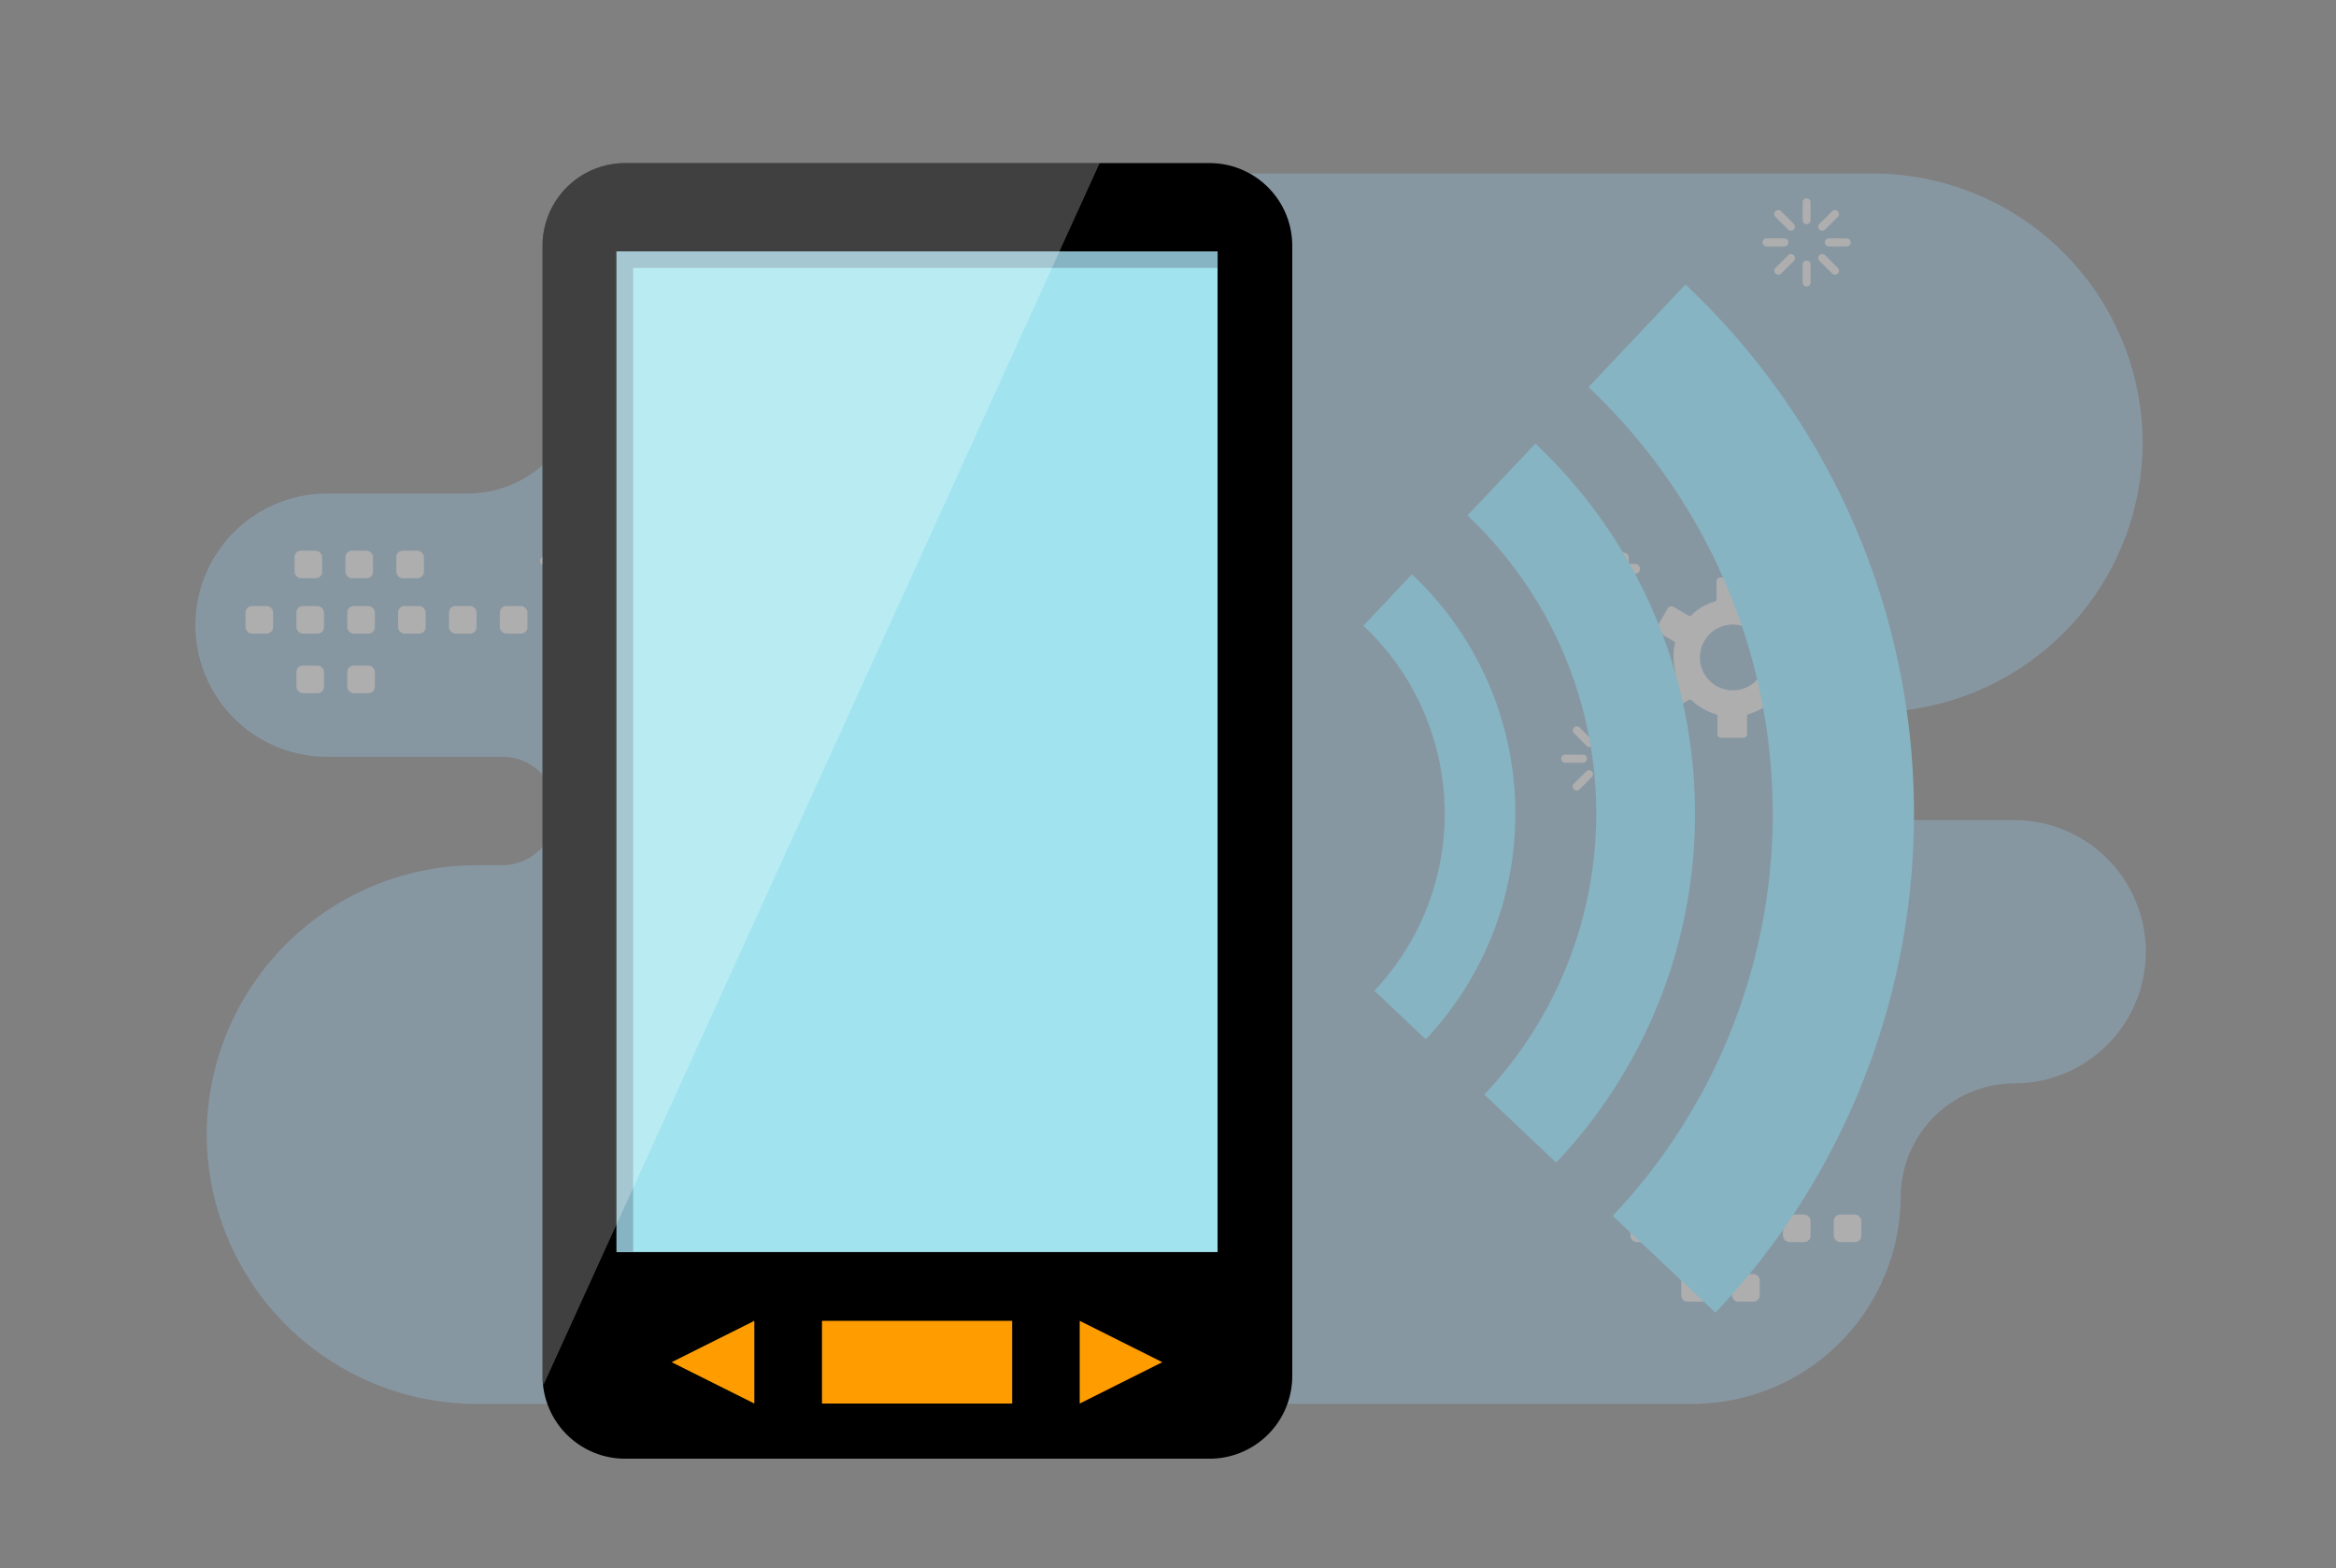 <svg id="Layer_1" data-name="Layer 1" xmlns="http://www.w3.org/2000/svg" viewBox="0 0 213 143"><rect x="0" y="0" width="213" height="143" fill="#808080" stroke="none"/><defs><style>.cls-1{opacity:0.36;}.cls-2{fill:#94bfdf;}.cls-2,.cls-4{fill-rule:evenodd;}.cls-3,.cls-4,.cls-8{fill:#fff;}.cls-5{fill:#a1e4ef;}.cls-6{fill:#86b4c2;}.cls-7{fill:#ff9d00;}.cls-8{opacity:0.25;}</style></defs><title>ecommerce</title><g class="cls-1"><path class="cls-2" d="M170.82,15.82a24.63,24.63,0,0,1,24.55,24.55h0a24.63,24.63,0,0,1-24.55,24.56h0a4.94,4.94,0,0,0-4.93,4.92h0a5,5,0,0,0,4.93,4.93h12.84a12,12,0,0,1,12,12h0a12,12,0,0,1-12,12,10.39,10.39,0,0,0-10.35,10.36h0A19,19,0,0,1,154.4,128h-111a24.63,24.63,0,0,1-24.55-24.55h0A24.63,24.63,0,0,1,43.44,78.89h2.38A5,5,0,0,0,50.75,74h0A4.94,4.94,0,0,0,45.82,69h-16a12,12,0,0,1-12-12h0a12,12,0,0,1,12-12H42.67A10.39,10.39,0,0,0,53,34.72h0a19,19,0,0,1,18.9-18.9Z"/><rect class="cls-3" x="167.21" y="110.74" width="2.51" height="2.51" rx="0.58"/><rect class="cls-3" x="162.58" y="110.74" width="2.51" height="2.51" rx="0.58"/><path class="cls-3" d="M158.53,110.74h1.34a.58.58,0,0,1,.58.58v1.34a.58.58,0,0,1-.58.58h-1.34a.59.59,0,0,1-.59-.59v-1.34A.58.58,0,0,1,158.53,110.74Z"/><rect class="cls-3" x="153.31" y="110.74" width="2.51" height="2.51" rx="0.58"/><rect class="cls-3" x="148.67" y="110.74" width="2.51" height="2.51" rx="0.58"/><rect class="cls-3" x="162.41" y="105.68" width="2.51" height="2.51" rx="0.58"/><rect class="cls-3" x="157.77" y="105.68" width="2.51" height="2.51" rx="0.58"/><path class="cls-3" d="M153.72,105.68h1.34a.59.59,0,0,1,.59.59v1.34a.58.58,0,0,1-.58.58h-1.34a.58.58,0,0,1-.58-.58v-1.34A.58.58,0,0,1,153.72,105.68Z"/><path class="cls-3" d="M158.53,116.17h1.34a.58.58,0,0,1,.58.58v1.34a.59.59,0,0,1-.59.59h-1.34a.59.59,0,0,1-.59-.59v-1.34A.58.58,0,0,1,158.53,116.17Z"/><path class="cls-3" d="M153.89,116.17h1.34a.58.58,0,0,1,.58.58v1.34a.59.59,0,0,1-.59.59h-1.34a.58.58,0,0,1-.58-.58v-1.34A.58.58,0,0,1,153.89,116.17Z"/><path class="cls-4" d="M146,65.52a.36.36,0,0,1,.36-.36.37.37,0,0,1,.37.36v1.64a.37.37,0,0,1-.37.36.36.36,0,0,1-.36-.36V65.52Zm-2.48,1.33a.36.36,0,0,1,0-.51.36.36,0,0,1,.52,0l1.15,1.15a.37.37,0,0,1,0,.52.36.36,0,0,1-.51,0l-1.16-1.16Zm-.81,2.69a.36.36,0,0,1-.36-.36.37.37,0,0,1,.36-.37h1.63a.37.37,0,0,1,.37.37.36.36,0,0,1-.37.36ZM144,72a.37.37,0,0,1-.52-.52l1.16-1.15a.36.36,0,1,1,.51.51L144,72Zm2.69.81a.37.37,0,0,1-.37.36.36.36,0,0,1-.36-.36V71.2a.36.36,0,0,1,.36-.37.37.37,0,0,1,.37.37v1.63Zm2.47-1.33a.36.36,0,0,1,0,.52.36.36,0,0,1-.51,0l-1.16-1.16a.36.36,0,0,1,0-.51.37.37,0,0,1,.52,0l1.15,1.15Zm.82-2.69a.37.37,0,0,1,.36.37.36.36,0,0,1-.36.36h-1.64a.36.36,0,0,1-.36-.36.37.37,0,0,1,.36-.37Zm-1.33-2.47a.36.36,0,0,1,.51.51L148,68a.37.37,0,0,1-.52-.52Z"/><path class="cls-4" d="M148.51,50.83v.59h.59a.45.45,0,0,1,.44.45h0a.45.45,0,0,1-.44.45h-.59v.59a.45.45,0,0,1-.45.45h0a.45.45,0,0,1-.45-.45v-.59H147a.45.45,0,0,1-.45-.45h0a.46.46,0,0,1,.45-.45h.59v-.59a.45.45,0,0,1,.45-.44h0A.45.45,0,0,1,148.51,50.83Z"/><path class="cls-4" d="M95.28,33.55v.59h.58a.45.45,0,0,1,.45.45h0a.45.45,0,0,1-.45.45h-.58v.59a.45.45,0,0,1-.45.44h0a.45.45,0,0,1-.45-.44V35h-.59a.45.45,0,0,1-.45-.45h0a.45.45,0,0,1,.45-.45h.59v-.59a.45.45,0,0,1,.45-.45h0A.46.46,0,0,1,95.28,33.55Z"/><path class="cls-4" d="M51.19,50.11v.59h.59a.45.45,0,0,1,.45.44h0a.45.45,0,0,1-.45.45h-.59v.59a.45.45,0,0,1-.45.45h0a.45.45,0,0,1-.44-.45v-.59h-.59a.45.45,0,0,1-.45-.45h0a.45.45,0,0,1,.45-.44h.59v-.59a.45.45,0,0,1,.44-.45h0A.45.45,0,0,1,51.19,50.11Z"/><path class="cls-4" d="M58.16,39.5a.36.36,0,0,1,.72,0v1.64a.36.36,0,1,1-.72,0V39.5Zm-2.48,1.33a.36.36,0,0,1,0-.51.35.35,0,0,1,.51,0l1.16,1.15a.37.37,0,0,1,0,.52.36.36,0,0,1-.51,0l-1.16-1.16Zm-.81,2.69a.37.37,0,0,1-.37-.36.38.38,0,0,1,.37-.37H56.5a.37.37,0,0,1,.36.37.36.36,0,0,1-.36.36ZM56.19,46a.36.36,0,0,1-.51,0,.37.37,0,0,1,0-.52l1.16-1.15a.35.35,0,0,1,.51,0,.36.36,0,0,1,0,.51L56.19,46Zm2.69.81a.36.36,0,1,1-.72,0V45.18a.36.36,0,1,1,.72,0v1.63Zm2.48-1.33a.37.37,0,0,1,0,.52.36.36,0,0,1-.51,0l-1.16-1.16a.36.36,0,0,1,0-.51.35.35,0,0,1,.51,0l1.16,1.15Zm.81-2.69a.38.38,0,0,1,.37.37.37.37,0,0,1-.37.36H60.54a.36.36,0,0,1-.36-.36.37.37,0,0,1,.36-.37Zm-1.32-2.47a.35.35,0,0,1,.51,0,.36.36,0,0,1,0,.51L60.2,42a.36.36,0,0,1-.51,0,.37.37,0,0,1,0-.52Z"/><path class="cls-4" d="M87.3,74.91a.36.36,0,0,1,.36-.36.37.37,0,0,1,.37.36v1.63a.38.38,0,0,1-.37.37.37.37,0,0,1-.36-.37V74.91Zm-2.48,1.33a.37.37,0,1,1,.52-.52l1.15,1.16a.35.35,0,0,1,0,.51.36.36,0,0,1-.51,0l-1.16-1.15ZM84,78.93a.37.37,0,0,1-.36-.37A.36.36,0,0,1,84,78.2h1.64a.36.36,0,0,1,.36.36.37.37,0,0,1-.36.37Zm1.33,2.47a.36.36,0,0,1-.52,0,.36.36,0,0,1,0-.51L86,79.73a.36.36,0,0,1,.51,0,.36.36,0,0,1,0,.52L85.34,81.4Zm2.69.82a.37.37,0,0,1-.37.36.36.36,0,0,1-.36-.36V80.58a.36.36,0,0,1,.36-.36.37.37,0,0,1,.37.36v1.64Zm2.48-1.33a.36.36,0,0,1,0,.51.36.36,0,0,1-.52,0l-1.16-1.15a.37.37,0,0,1,.52-.52l1.16,1.16Zm.81-2.69a.36.36,0,0,1,.36.36.37.37,0,0,1-.36.37H89.68a.37.37,0,0,1-.36-.37.36.36,0,0,1,.36-.36ZM90,75.72a.37.37,0,1,1,.52.52l-1.16,1.15a.37.37,0,0,1-.52,0,.36.36,0,0,1,0-.51Z"/><path class="cls-4" d="M164.37,18.45a.36.36,0,0,1,.72,0v1.63a.36.36,0,1,1-.72,0V18.45Zm-2.48,1.33a.37.37,0,0,1,0-.52.36.36,0,0,1,.51,0l1.16,1.16a.36.36,0,0,1-.51.51l-1.16-1.15Zm-.81,2.69a.38.38,0,0,1-.37-.37.37.37,0,0,1,.37-.36h1.63a.36.36,0,0,1,.36.36.37.37,0,0,1-.36.37Zm1.32,2.47a.36.36,0,1,1-.51-.51l1.16-1.16a.36.36,0,0,1,.51,0,.37.37,0,0,1,0,.52l-1.16,1.15Zm2.69.82a.36.36,0,0,1-.72,0V24.12a.36.36,0,0,1,.72,0v1.64Zm2.48-1.33a.36.36,0,1,1-.51.51l-1.16-1.15a.37.37,0,0,1,0-.52.36.36,0,0,1,.51,0l1.16,1.16Zm.81-2.69a.37.37,0,0,1,.37.36.38.38,0,0,1-.37.37h-1.63a.37.37,0,0,1-.36-.37.36.36,0,0,1,.36-.36Zm-1.32-2.48a.36.36,0,0,1,.51,0,.37.37,0,0,1,0,.52l-1.16,1.15a.36.36,0,0,1-.51-.51Z"/><rect class="cls-3" x="45.58" y="55.26" width="2.51" height="2.51" rx="0.58"/><rect class="cls-3" x="40.94" y="55.26" width="2.51" height="2.51" rx="0.58"/><rect class="cls-3" x="36.3" y="55.26" width="2.51" height="2.51" rx="0.58"/><rect class="cls-3" x="31.67" y="55.26" width="2.51" height="2.51" rx="0.58"/><rect class="cls-3" x="27.03" y="55.26" width="2.51" height="2.51" rx="0.58"/><rect class="cls-3" x="22.39" y="55.26" width="2.51" height="2.51" rx="0.58"/><rect class="cls-3" x="36.14" y="50.21" width="2.51" height="2.51" rx="0.58"/><rect class="cls-3" x="31.5" y="50.21" width="2.51" height="2.51" rx="0.58"/><rect class="cls-3" x="26.86" y="50.21" width="2.51" height="2.51" rx="0.58"/><rect class="cls-3" x="31.67" y="60.69" width="2.51" height="2.51" rx="0.58"/><rect class="cls-3" x="27.03" y="60.69" width="2.51" height="2.51" rx="0.58"/><path class="cls-4" d="M161.71,63.83Zm-1.58-6A3,3,0,1,0,161,60a3,3,0,0,0-.89-2.15Zm-.66-3a5.45,5.45,0,0,1,1.19.5,5.77,5.77,0,0,1,1.05.79.18.18,0,0,0,.22,0l1.41-.82h0a.39.39,0,0,1,.26,0,.34.34,0,0,1,.21.16h0l1,1.72a.37.37,0,0,1,0,.27.35.35,0,0,1-.17.21h0l-1.4.81a.18.18,0,0,0-.09.2h0a3.44,3.44,0,0,1,.12.64,4.87,4.87,0,0,1,0,.66,5.42,5.42,0,0,1-.16,1.3.2.2,0,0,0,.1.21l1.4.81h0a.33.33,0,0,1,.17.21.34.34,0,0,1,0,.26l-1,1.74h0a.35.35,0,0,1-.48.12h0l-1.4-.81a.2.2,0,0,0-.22,0,5.35,5.35,0,0,1-1.05.79,4.93,4.93,0,0,1-1.2.51.19.19,0,0,0-.13.18v1.63a.34.34,0,0,1-.35.35h-2a.34.34,0,0,1-.35-.35V65.3a.18.18,0,0,0-.14-.18,5,5,0,0,1-1.19-.51,5.35,5.35,0,0,1-1.05-.79.2.2,0,0,0-.23,0l-1.4.81a.35.35,0,0,1-.48-.12h0l-1-1.73h0a.3.3,0,0,1,0-.26.29.29,0,0,1,.16-.21l1.41-.82a.19.19,0,0,0,.09-.2h0a5.42,5.42,0,0,1-.16-1.3,4.87,4.87,0,0,1,0-.66,4.52,4.52,0,0,1,.12-.64.2.2,0,0,0-.1-.21l-1.4-.81a.31.31,0,0,1-.16-.21.32.32,0,0,1,0-.27h0l1-1.72h0a.34.34,0,0,1,.21-.16.42.42,0,0,1,.27,0h0l1.41.82a.2.2,0,0,0,.23,0,5.38,5.38,0,0,1,1-.79,5.33,5.33,0,0,1,1.2-.5.19.19,0,0,0,.13-.18V53a.36.36,0,0,1,.1-.25.37.37,0,0,1,.25-.1h2a.37.37,0,0,1,.25.1.36.36,0,0,1,.1.25v1.63A.19.19,0,0,0,159.47,54.8Z"/></g><path d="M110.27,133H57a7.53,7.53,0,0,1-7.53-7.54v-103A7.54,7.54,0,0,1,57,14.87h53.3a7.54,7.54,0,0,1,7.53,7.54V125.46A7.54,7.54,0,0,1,110.27,133Z"/><rect class="cls-5" x="56.22" y="22.92" width="54.8" height="91.24"/><polygon class="cls-6" points="57.73 24.43 57.73 114.15 56.22 114.15 56.22 22.92 111.02 22.92 111.02 24.43 57.73 24.43"/><rect class="cls-7" x="74.95" y="120.43" width="17.34" height="7.54"/><polygon class="cls-7" points="105.98 124.2 98.45 127.97 98.45 120.43 105.98 124.2"/><polygon class="cls-7" points="61.24 124.2 68.78 127.97 68.78 120.43 61.24 124.2"/><path class="cls-8" d="M57,14.87a7.54,7.54,0,0,0-7.53,7.54V125.46a7.53,7.53,0,0,0,.08.83L100.27,14.87Z"/><path class="cls-6" d="M174.49,72.24a66.13,66.13,0,0,1-18.07,47.44l-9.37-8.82a53.39,53.39,0,0,0-2.21-75.56l8.84-9.36A66.1,66.1,0,0,1,174.49,72.24Z"/><path class="cls-6" d="M154.53,72.82A46.17,46.17,0,0,1,141.89,106l-6.55-6.2A37.28,37.28,0,0,0,133.8,47L140,40.45A46.25,46.25,0,0,1,154.53,72.82Z"/><path class="cls-6" d="M138.16,73.3A29.92,29.92,0,0,1,130,94.76l-4.68-4.43a23.52,23.52,0,0,0-1-33.28l4.42-4.69A29.91,29.91,0,0,1,138.16,73.3Z"/></svg>